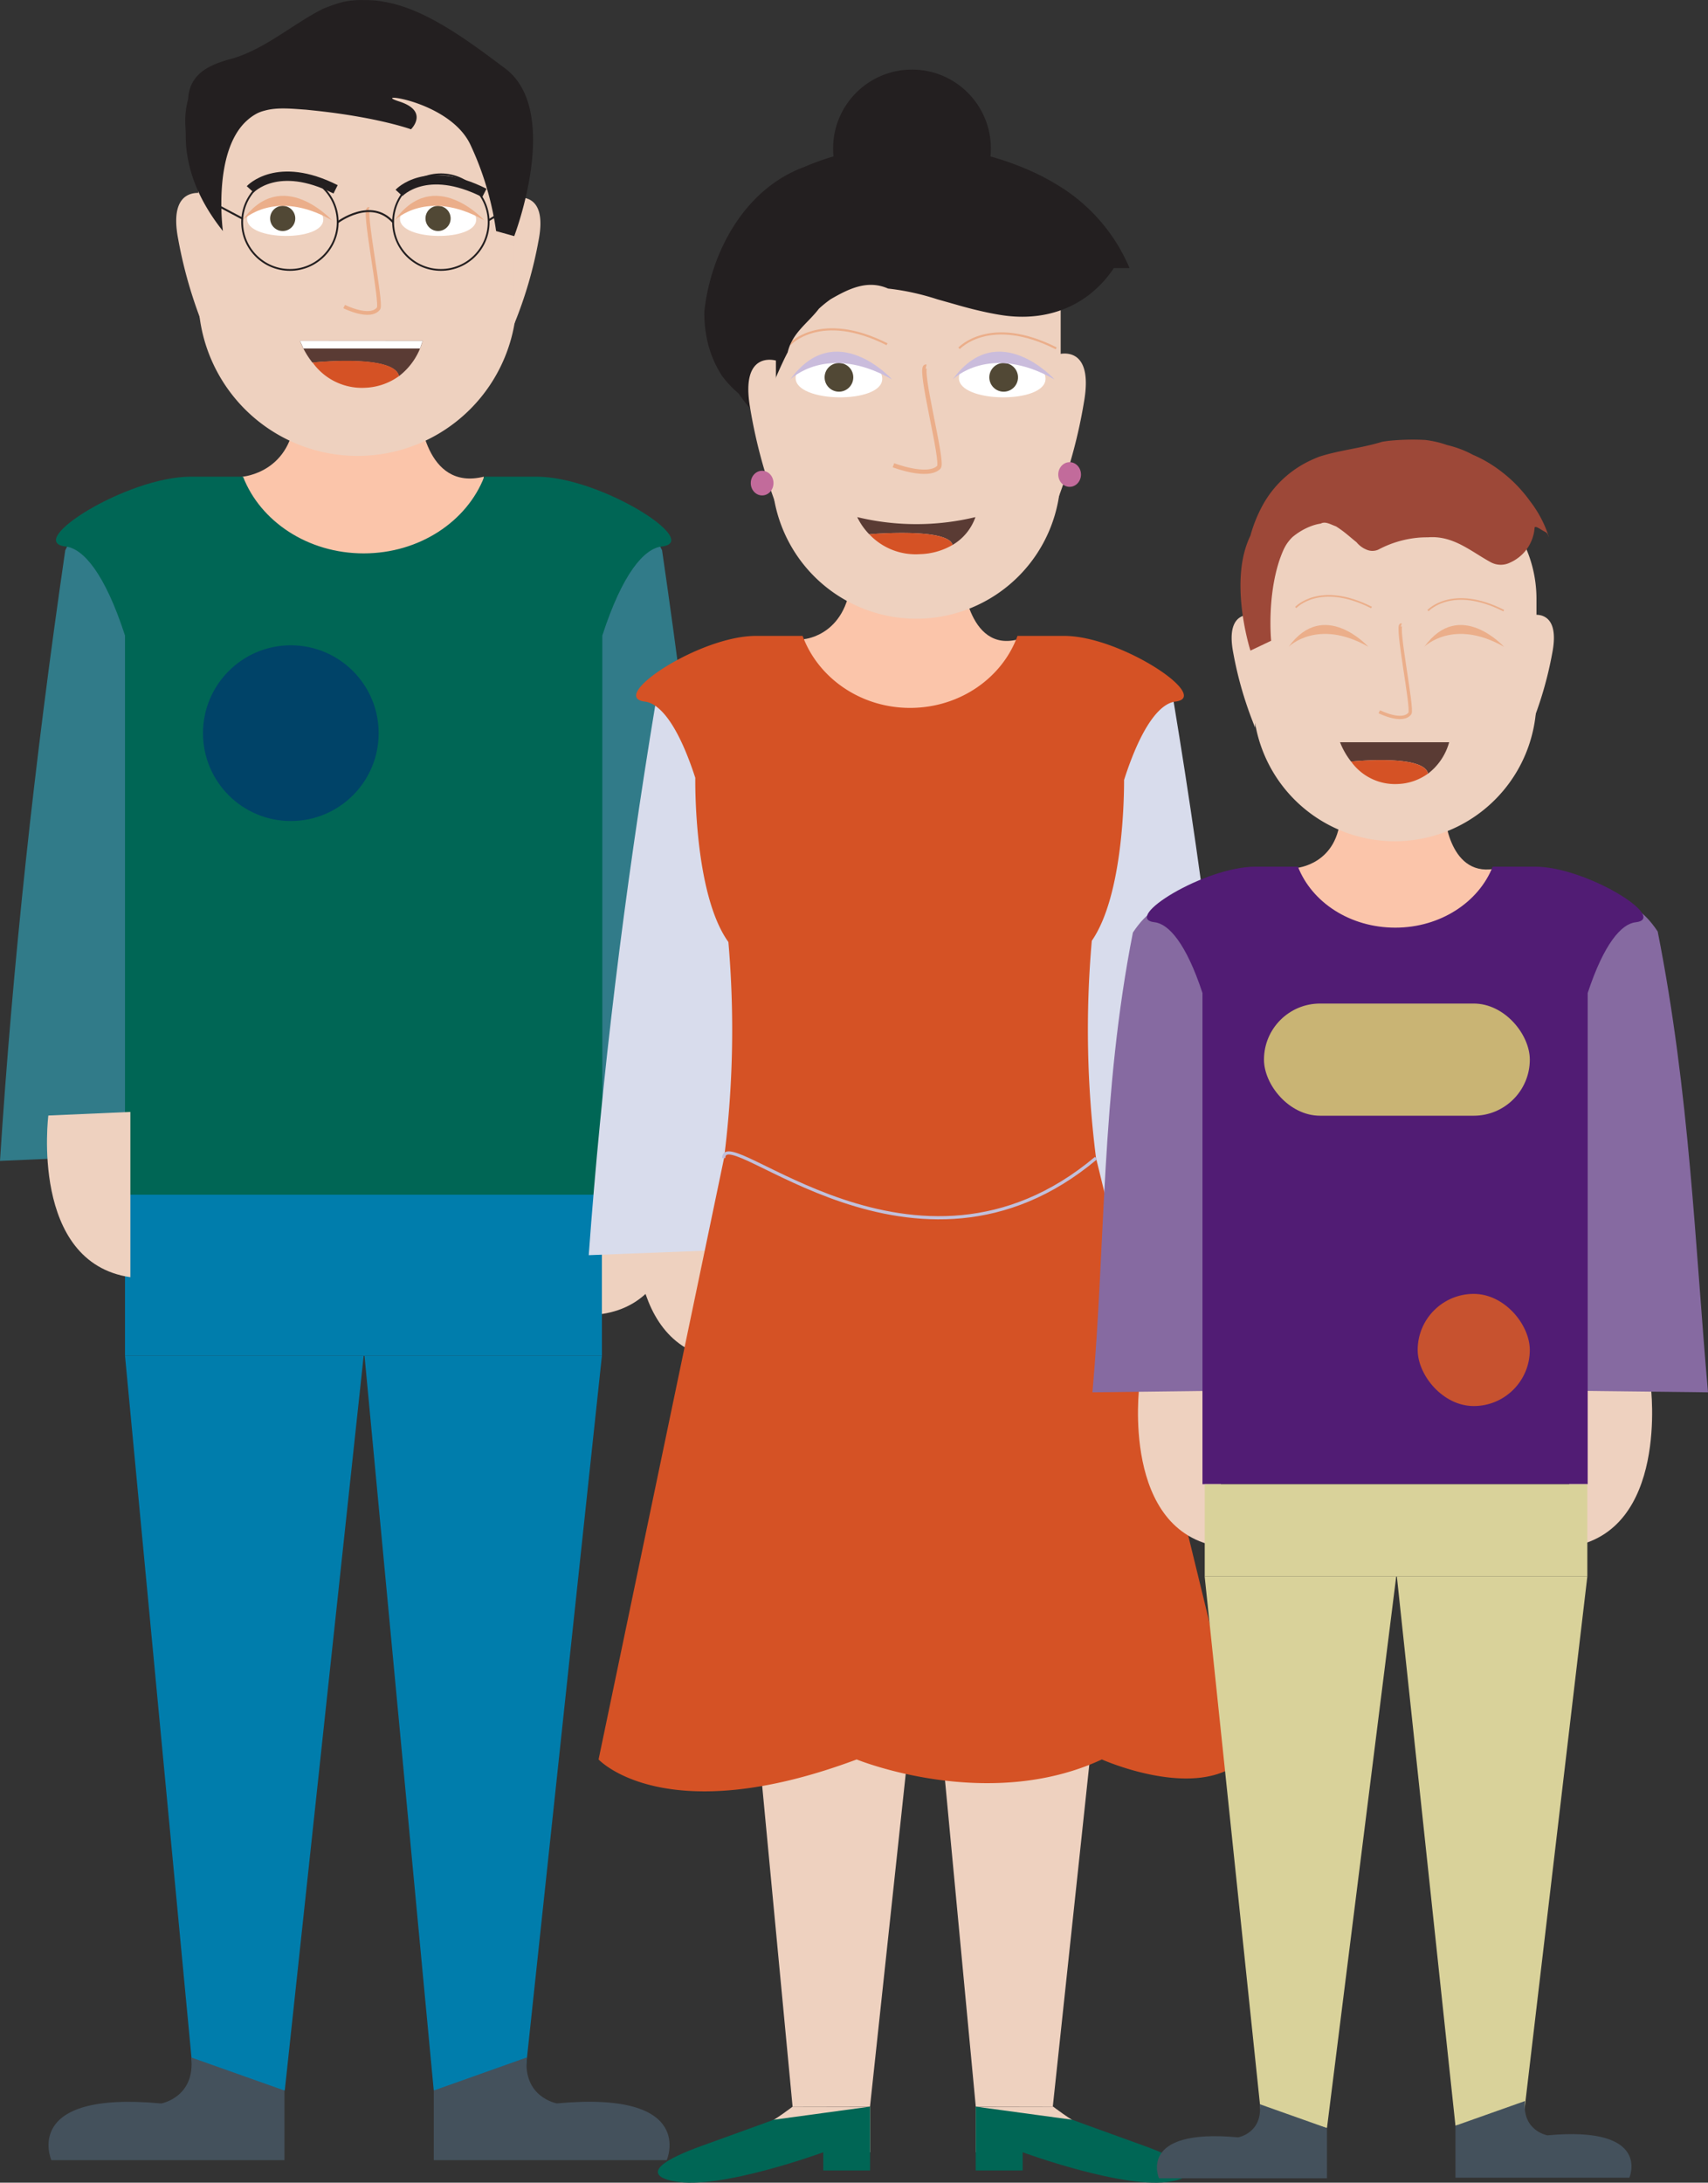 <svg xmlns="http://www.w3.org/2000/svg" viewBox="0 0 338.16 431.97"><rect x="0" y="0" width="338.16" height="431.97" fill="#333333" stroke="none"/><defs><style>.cls-1{fill:#fbc5aa;}.cls-2{fill:#317b89;}.cls-22,.cls-23,.cls-28,.cls-29,.cls-3,.cls-7,.cls-8{fill:#eed1bf;}.cls-4{fill:#fff;}.cls-5{fill:#514835;}.cls-6{fill:#ebae8a;}.cls-22,.cls-23,.cls-28,.cls-29,.cls-7{stroke:#ebae8a;}.cls-11,.cls-12,.cls-15,.cls-20,.cls-22,.cls-23,.cls-28,.cls-29,.cls-7,.cls-8{stroke-miterlimit:10;}.cls-7{stroke-width:0.74px;}.cls-11,.cls-12,.cls-8{stroke:#231f20;}.cls-8{stroke-width:1.85px;}.cls-9{fill:#5a3b34;}.cls-10{fill:#d55225;}.cls-11,.cls-12,.cls-20{fill:none;}.cls-11{stroke-width:0.39px;}.cls-12{stroke-width:0.36px;}.cls-13{fill:#231f20;}.cls-14{fill:#065;}.cls-15{fill:#00a881;stroke:#489086;stroke-width:0.63px;}.cls-16{fill:#007dac;}.cls-17{fill:#44515c;}.cls-18{fill:#004368;}.cls-19{fill:#d8dcec;}.cls-20{stroke:#c1c0db;stroke-width:0.63px;}.cls-21{fill:#cabcdc;}.cls-22{stroke-width:0.86px;}.cls-23{stroke-width:0.42px;}.cls-24{fill:#c26b9b;}.cls-25{fill:#866aa1;}.cls-26{fill:#511c74;}.cls-27{fill:#d9d29a;}.cls-28{stroke-width:0.66px;}.cls-29{stroke-width:0.33px;}.cls-30{fill:#9d4838;}.cls-31{fill:#c9b474;}.cls-32{fill:#c7522f;}</style></defs><title>family members 03</title><g id="Layer_2" data-name="Layer 2"><g id="Glavno_Besedilo" data-name="Glavno Besedilo"><path class="cls-1" d="M48,94.34s10-.74,10.47-12.78H83.06s1,15.71,12.73,12.78l-1.06,9L70.79,112.9,50,107.32,44.92,97.23Z"/><path class="cls-2" d="M144,229.75l-31.23-1.36V127.9s7.22-41.63,18.31-19Q140.3,172.05,144,229.75Z"/><path class="cls-3" d="M40.49,38.33s-7.36-2.06-5.21,9a88.85,88.85,0,0,0,5.21,17.84Z"/><path class="cls-3" d="M67.7,7.85h6.18a28.44,28.44,0,0,1,28.44,28.44v22.4A31.54,31.54,0,0,1,70.8,90.23h0A31.54,31.54,0,0,1,39.26,58.69V36.29A28.44,28.44,0,0,1,67.7,7.85Z"/><path class="cls-4" d="M64,43.5c.06-4.85-15-5-15.07-.18C48.85,47.69,63.92,47.88,64,43.5Z"/><path class="cls-4" d="M94.27,43.5c.06-4.85-15-5-15.07-.18C79.14,47.69,94.22,47.88,94.27,43.5Z"/><circle class="cls-5" cx="55.97" cy="43.23" r="2.49"/><circle class="cls-5" cx="86.73" cy="43.23" r="2.49"/><path class="cls-6" d="M48,43.6s6.4-6.43,17.73,0C65.7,43.6,55.85,32.7,48,43.6Z"/><path class="cls-6" d="M78.14,43.6s6.4-6.43,17.73,0C95.88,43.6,86,32.7,78.14,43.6Z"/><path class="cls-7" d="M68.14,60.67s5.13,2.59,6.81.37c.73-1-3.2-20.08-1.92-19.68"/><path class="cls-8" d="M49.54,37.47s5.33-5.84,16.9,0"/><path class="cls-8" d="M79,38.18s5.33-5.84,16.9,0"/><path class="cls-9" d="M83.68,67.45a13.19,13.19,0,0,1-4.7,7c-.89-4.39-17.06-2.69-17.12-2.68a17,17,0,0,1-2.47-4.3Z"/><path class="cls-10" d="M79,74.43h0a12.2,12.2,0,0,1-6.68,2.31,12,12,0,0,1-10.43-5C61.91,71.75,78.09,70,79,74.43Z"/><polygon class="cls-9" points="61.86 71.75 61.86 71.75 61.86 71.75 61.86 71.75"/><path class="cls-3" d="M101.77,39.23s6.86-1.92,4.86,8.36a82.85,82.85,0,0,1-4.86,16.64Z"/><polygon class="cls-4" points="59.39 67.45 60.08 68.98 83.16 68.98 83.68 67.45 59.39 67.45"/><path class="cls-11" d="M66.85,44s6.61-5,11,0"/><line class="cls-11" x1="41.06" y1="39.59" x2="47.94" y2="43.23"/><line class="cls-11" x1="103.63" y1="39.45" x2="96.75" y2="43.59"/><circle class="cls-12" cx="57.4" cy="43.96" r="9.46"/><circle class="cls-12" cx="87.29" cy="43.96" r="9.46"/><path class="cls-13" d="M44.13,45.72S42,30,48.92,23.83A9.43,9.43,0,0,1,51,22.39a7.36,7.36,0,0,1,1.39-.49c2.59-.73,5.54-.36,8.21-.19l2,.21C75,23.26,81.37,25.59,81.37,25.59S85.07,22,79,20.07s9.91-.25,14.1,8.5a59.61,59.61,0,0,1,5.12,17.16l3.59,1S111.3,22,100,13.53C93.76,8.88,86.07,3,78.46.89A23.38,23.38,0,0,0,76.18.38a18.4,18.4,0,0,0-2-.29,19.3,19.3,0,0,0-2-.07A16.94,16.94,0,0,0,68,.37,21,21,0,0,0,65.92,1c-.67.22-1.32.48-2,.76-6.35,3.21-11.89,8.38-18.86,10.08-.67.2-1.33.42-2,.67C40,13.7,37.46,15.61,37.25,19.6c-.16.61-.29,1.23-.39,1.86a16.17,16.17,0,0,0-.14,3.78c0,.46.05.93.05,1.42C36.74,31.93,38.37,38.48,44.13,45.72Z"/><path class="cls-2" d="M0,229.75l31.23-1.36V127.9s-7.22-41.63-18.31-19Q3.7,172.05,0,229.75Z"/><path class="cls-14" d="M106.27,94.34H95.88c-3.41,8.83-12.81,15.18-23.88,15.18s-20.47-6.35-23.88-15.18H37.73c-12.58,0-33,12.89-24.73,13.82,3.47.39,7.75,5.29,11.75,17.62V236.44h94.5V125.78c4-12.32,8.28-17.22,11.75-17.62C139.23,107.23,118.85,94.34,106.27,94.34Z"/><path class="cls-15" d="M25.82,228.19"/><rect class="cls-16" x="24.75" y="236.44" width="94.42" height="31.88"/><polygon class="cls-16" points="72 268.32 56.38 413.73 38.53 413.73 24.75 268.32 72 268.32"/><polygon class="cls-16" points="119.17 268.32 103.64 413.73 85.88 413.73 72.17 268.32 119.17 268.32"/><path class="cls-3" d="M9.57,220.77s-3.69,29.09,16.24,32V220.06Z"/><path class="cls-3" d="M134.74,229.36s3.54,27.89-15.57,30.69V228.68Z"/><path class="cls-17" d="M85.88,413.73v13.79H132s6.09-13.83-21.75-11.24c0,0-6.78-1.2-5.94-9.1"/><path class="cls-17" d="M56.32,413.73v13.79H10.17S4.08,413.7,31.92,416.29c0,0,6.78-1.2,5.94-9.1"/><circle class="cls-18" cx="57.58" cy="145.1" r="17.39"/><path class="cls-3" d="M126.1,237.34s-3.64,28.73,16,31.61V236.64Z"/><path class="cls-3" d="M234.13,240.54s3.64,28.73-16,31.61V239.85Z"/><path class="cls-1" d="M159.26,126.48s8.91-.75,9.31-12.93h21.87s.9,15.9,11.32,12.93l-.94,9.14-21.3,9.65L161,139.63l-4.51-10.21Z"/><path class="cls-19" d="M116.56,248.41l32.17-1.24V156s-7.44-37.76-18.86-17.27Q120.37,196.08,116.56,248.41Z"/><path class="cls-19" d="M245.65,248.41l-32.17-1.24V156s7.44-37.76,18.86-17.27Q241.85,196.08,245.65,248.41Z"/><polygon class="cls-3" points="185.66 292.05 172.25 416.92 156.92 416.92 145.08 292.05 185.66 292.05"/><polygon class="cls-3" points="221.77 292.05 208.44 416.92 193.19 416.92 181.41 292.05 221.77 292.05"/><path class="cls-10" d="M217,229.19a200.93,200.93,0,0,1-.84-43c6.23-9,6.4-28.72,6.39-31.83,3.47-10.81,7.15-15.15,10.15-15.51,7.33-.87-10.83-13-22-13h-9.25c-3,8.29-11.41,14.25-21.27,14.25s-18.24-6-21.27-14.25h-9.25c-11.21,0-29.37,12.1-22,13,3,.35,6.58,4.59,10,15.09,0,0-.39,22.84,6.55,32.49a201.16,201.16,0,0,1-.86,42.78l-24.84,119s13.07,14.21,51.1,0c0,0,25.82,10.56,48.54,0,0,0,18.93,8.47,27.93,0Z"/><path class="cls-3" d="M156.92,416.92s-11.34,8.95-19.81,8.77l35.15.26v-9Z"/><path class="cls-14" d="M172.26,416.92v12.63H163v-3.6s-20.48,7.53-29.47,5.75c0,0-10.25-1.38,5.49-7.05,11.77-4.24,14.14-5.13,14.14-5.13"/><path class="cls-3" d="M208.52,416.92s11.34,8.95,19.81,8.77l-35.15.26v-9Z"/><path class="cls-14" d="M193.18,416.92v12.63h9.29v-3.6s20.48,7.53,29.47,5.75c0,0,10.25-1.38-5.49-7.05-11.77-4.24-14.14-5.13-14.14-5.13"/><path class="cls-20" d="M143.28,229.19c.09-7.5,38,30,73.72,0"/><path class="cls-3" d="M178.63,33.59h5.6A25.77,25.77,0,0,1,210,59.37v34.5a28.58,28.58,0,0,1-28.58,28.58h0a28.58,28.58,0,0,1-28.58-28.58V59.37a25.77,25.77,0,0,1,25.77-25.77Z"/><path class="cls-4" d="M174.67,75c.07-5.52-17.08-5.73-17.15-.21C157.47,79.76,174.61,80,174.67,75Z"/><path class="cls-4" d="M207,75c.07-5.52-17.08-5.73-17.15-.21C189.76,79.76,206.9,80,207,75Z"/><circle class="cls-5" cx="166.1" cy="74.68" r="2.84"/><circle class="cls-5" cx="198.71" cy="74.68" r="2.84"/><path class="cls-21" d="M156.46,75.1s7.28-7.32,20.17,0C176.64,75.1,165.43,62.71,156.46,75.1Z"/><path class="cls-21" d="M188.62,75.1s7.28-7.32,20.17,0C208.79,75.1,197.59,62.71,188.62,75.1Z"/><path class="cls-22" d="M176.89,92.08s6.81,2.62,9,.38c1-1-4.24-20.3-2.54-19.9"/><path class="cls-23" d="M156.39,68.13s6.06-6.64,19.23,0"/><path class="cls-23" d="M189.88,68.94s6.06-6.64,19.23,0"/><path class="cls-9" d="M193.12,102.34a10.34,10.34,0,0,1-4.53,5.51c-.85-3.47-16.44-2.12-16.49-2.11a12.94,12.94,0,0,1-2.38-3.4A49.93,49.93,0,0,0,193.12,102.34Z"/><path class="cls-10" d="M188.59,107.85h0a13.49,13.49,0,0,1-6.44,1.82,12.6,12.6,0,0,1-10.05-3.94C172.15,105.73,187.73,104.38,188.59,107.85Z"/><polygon class="cls-9" points="172.09 105.73 172.09 105.73 172.09 105.73 172.09 105.73"/><path class="cls-3" d="M209.52,70.13s7.17-2.19,5.08,9.51a100.5,100.5,0,0,1-5.08,18.93Z"/><path class="cls-13" d="M150.87,86.22c.21-1.39.43-2.82.68-4.27s.53-2.9.88-4.32c.53-1.35,1.08-2.7,1.66-4s1.19-2.64,1.86-3.91c.92-3.89,4-5.75,6.18-8.62a22.94,22.94,0,0,1,2.34-1.89c3.55-2.05,7.27-3.91,11.36-2.1a46.36,46.36,0,0,1,5,.83c1.64.36,3.23.8,4.73,1.29l3.54,1c1.17.34,2.34.66,3.49.95,1.95.48,3.86.9,5.69,1.18,6.34,1,12.67-.25,17.7-4.3a22.34,22.34,0,0,0,4.54-5h3.11a35.11,35.11,0,0,0-14.52-16.6,43.6,43.6,0,0,0-3.94-2.13,56.84,56.84,0,0,0-13.37-4.38q-2.31-.45-4.65-.72a54,54,0,0,0-23.51,2.15q-2.26.73-4.43,1.67c-11.66,4.28-18.47,16.67-19.76,28.59a24.51,24.51,0,0,0,.35,4.56A21.31,21.31,0,0,0,143,74.46a21.38,21.38,0,0,0,3.23,3.41,34.37,34.37,0,0,0,2.64,3.38,23,23,0,0,1,.93,2.95A22,22,0,0,0,150.87,86.22Z"/><circle class="cls-13" cx="180.56" cy="29.39" r="15.62"/><path class="cls-3" d="M153.62,71.36s-7.17-2.19-5.08,9.51a100.5,100.5,0,0,0,5.08,18.93Z"/><ellipse class="cls-24" cx="150.89" cy="95.61" rx="2.25" ry="2.44"/><ellipse class="cls-24" cx="211.77" cy="93.91" rx="2.25" ry="2.44"/><path class="cls-3" d="M225.57,274.35s-3.67,28.9,16.14,31.8V273.65Z"/><path class="cls-3" d="M326.83,274.35s3.67,28.9-16.14,31.8V273.65Z"/><path class="cls-1" d="M256.64,171.78s8.4-.62,8.78-10.72H286s.84,13.19,10.68,10.72l-.89,7.58-20.09,8-17.45-4.68L254,174.21Z"/><path class="cls-25" d="M338.16,275.55l-28.88-.33v-76.4s7.46-31.65,18.92-14.47C334.54,216.38,335.57,246.28,338.16,275.55Z"/><path class="cls-25" d="M216.29,275.55l26.93-.33V199s-7.46-31.59-18.92-14.45C218,216.48,218.88,246.33,216.29,275.55Z"/><path class="cls-26" d="M303.91,171.52h-8.38c-2.75,7-10.34,12.07-19.28,12.07s-16.52-5-19.28-12.07h-8.38c-10.15,0-26.61,10.25-20,11,2.8.31,6.26,4.21,9.48,14v97.21h76.27V196.53c3.23-9.8,6.69-13.7,9.48-14C330.51,181.78,314.06,171.52,303.91,171.52Z"/><rect class="cls-27" x="238.52" y="293.74" width="75.75" height="18.27"/><polygon class="cls-27" points="276.43 312.01 262.72 421.16 249.58 417.65 238.51 312.01 276.43 312.01"/><polygon class="cls-27" points="314.27 312.01 301.81 417.65 288.16 420.69 276.56 312.01 314.27 312.01"/><path class="cls-17" d="M249.42,416.44c.61,5.7-4.28,6.56-4.28,6.56-20.07-1.86-15.68,8.1-15.68,8.1h33.26v-9.94Z"/><path class="cls-17" d="M301.93,415.81c-.63,5.9,4.43,6.79,4.43,6.79,20.78-1.93,16.23,8.39,16.23,8.39H288.16V420.69Z"/><path class="cls-3" d="M273.4,93.22h5.5a25.3,25.3,0,0,1,25.3,25.3v19.92a28.05,28.05,0,0,1-28.05,28.05h0a28.05,28.05,0,0,1-28.05-28.05V118.52a25.3,25.3,0,0,1,25.3-25.3Z"/><path class="cls-6" d="M255.14,128s5.7-5.72,15.77,0C270.91,128,262.15,118.31,255.14,128Z"/><path class="cls-6" d="M282,128s5.7-5.72,15.77,0C297.76,128,289,118.31,282,128Z"/><path class="cls-28" d="M273.08,140.86s4.56,2.31,6.06.33c.65-.85-2.84-17.86-1.7-17.5"/><path class="cls-29" d="M256.54,120.23s4.74-5.19,15,0"/><path class="cls-29" d="M282.72,120.85s4.74-5.19,15,0"/><path class="cls-9" d="M286.91,146.9a11.73,11.73,0,0,1-4.18,6.21c-.79-3.91-15.18-2.39-15.23-2.38a15.15,15.15,0,0,1-2.19-3.83Z"/><path class="cls-10" d="M282.72,153.11h0a10.85,10.85,0,0,1-5.94,2.05,10.71,10.71,0,0,1-9.28-4.44S281.93,149.2,282.72,153.11Z"/><polygon class="cls-9" points="267.5 150.72 267.5 150.72 267.5 150.72 267.5 150.72"/><path class="cls-3" d="M248.5,121.79s-6.1-1.71-4.33,7.43A73.7,73.7,0,0,0,248.5,144Z"/><path class="cls-3" d="M303,121.79s6.1-1.71,4.33,7.43A73.7,73.7,0,0,1,303,144Z"/><path class="cls-30" d="M251.67,126.81s-.87-8.6,1.72-16.17c.18-.5.37-1,.58-1.49a9.05,9.05,0,0,1,.8-1.52,8.86,8.86,0,0,1,1.1-1.32,12.81,12.81,0,0,1,3.72-2.19,9.47,9.47,0,0,1,1.91-.5c.9-.51,2,.2,3,.55a20.17,20.17,0,0,1,2.07,1.49c.67.54,1.33,1.12,2,1.65a5,5,0,0,0,2.11,1.52,2.86,2.86,0,0,0,2.26-.08,20.8,20.8,0,0,1,7.77-2.33,20.27,20.27,0,0,1,2-.08c5-.4,8.47,2.76,12.33,4.87a4.17,4.17,0,0,0,4,.1,8.25,8.25,0,0,0,1.78-1.1,8.13,8.13,0,0,0,3-5.68c0-.7,1.27.33,2,.68s.64.78.84,1.08a22.83,22.83,0,0,0-3.65-7,28.6,28.6,0,0,0-2.55-3.09,26.85,26.85,0,0,0-3-2.71q-.9-.71-1.86-1.34a24.94,24.94,0,0,0-4-2.15q-.83-.45-1.68-.81t-1.72-.64q-.87-.28-1.75-.49a19.87,19.87,0,0,0-2.14-.62,20.76,20.76,0,0,0-2.13-.37,47.21,47.21,0,0,0-7.1.16c-.47.05-.94.12-1.42.2-4.19,1.29-8.4,1.64-12.46,2.95q-.88.34-1.73.74a20.92,20.92,0,0,0-8.49,7.24c-.39.58-.75,1.18-1.08,1.79a28.43,28.43,0,0,0-2.34,5.86q-.33.68-.59,1.38c-3.41,8.93.6,21.37.6,21.37"/><rect class="cls-31" x="250.25" y="198.61" width="52.63" height="22.2" rx="11.1" ry="11.1"/><rect class="cls-32" x="280.68" y="256.07" width="22.2" height="22.2" rx="11.1" ry="11.1"/></g></g></svg>